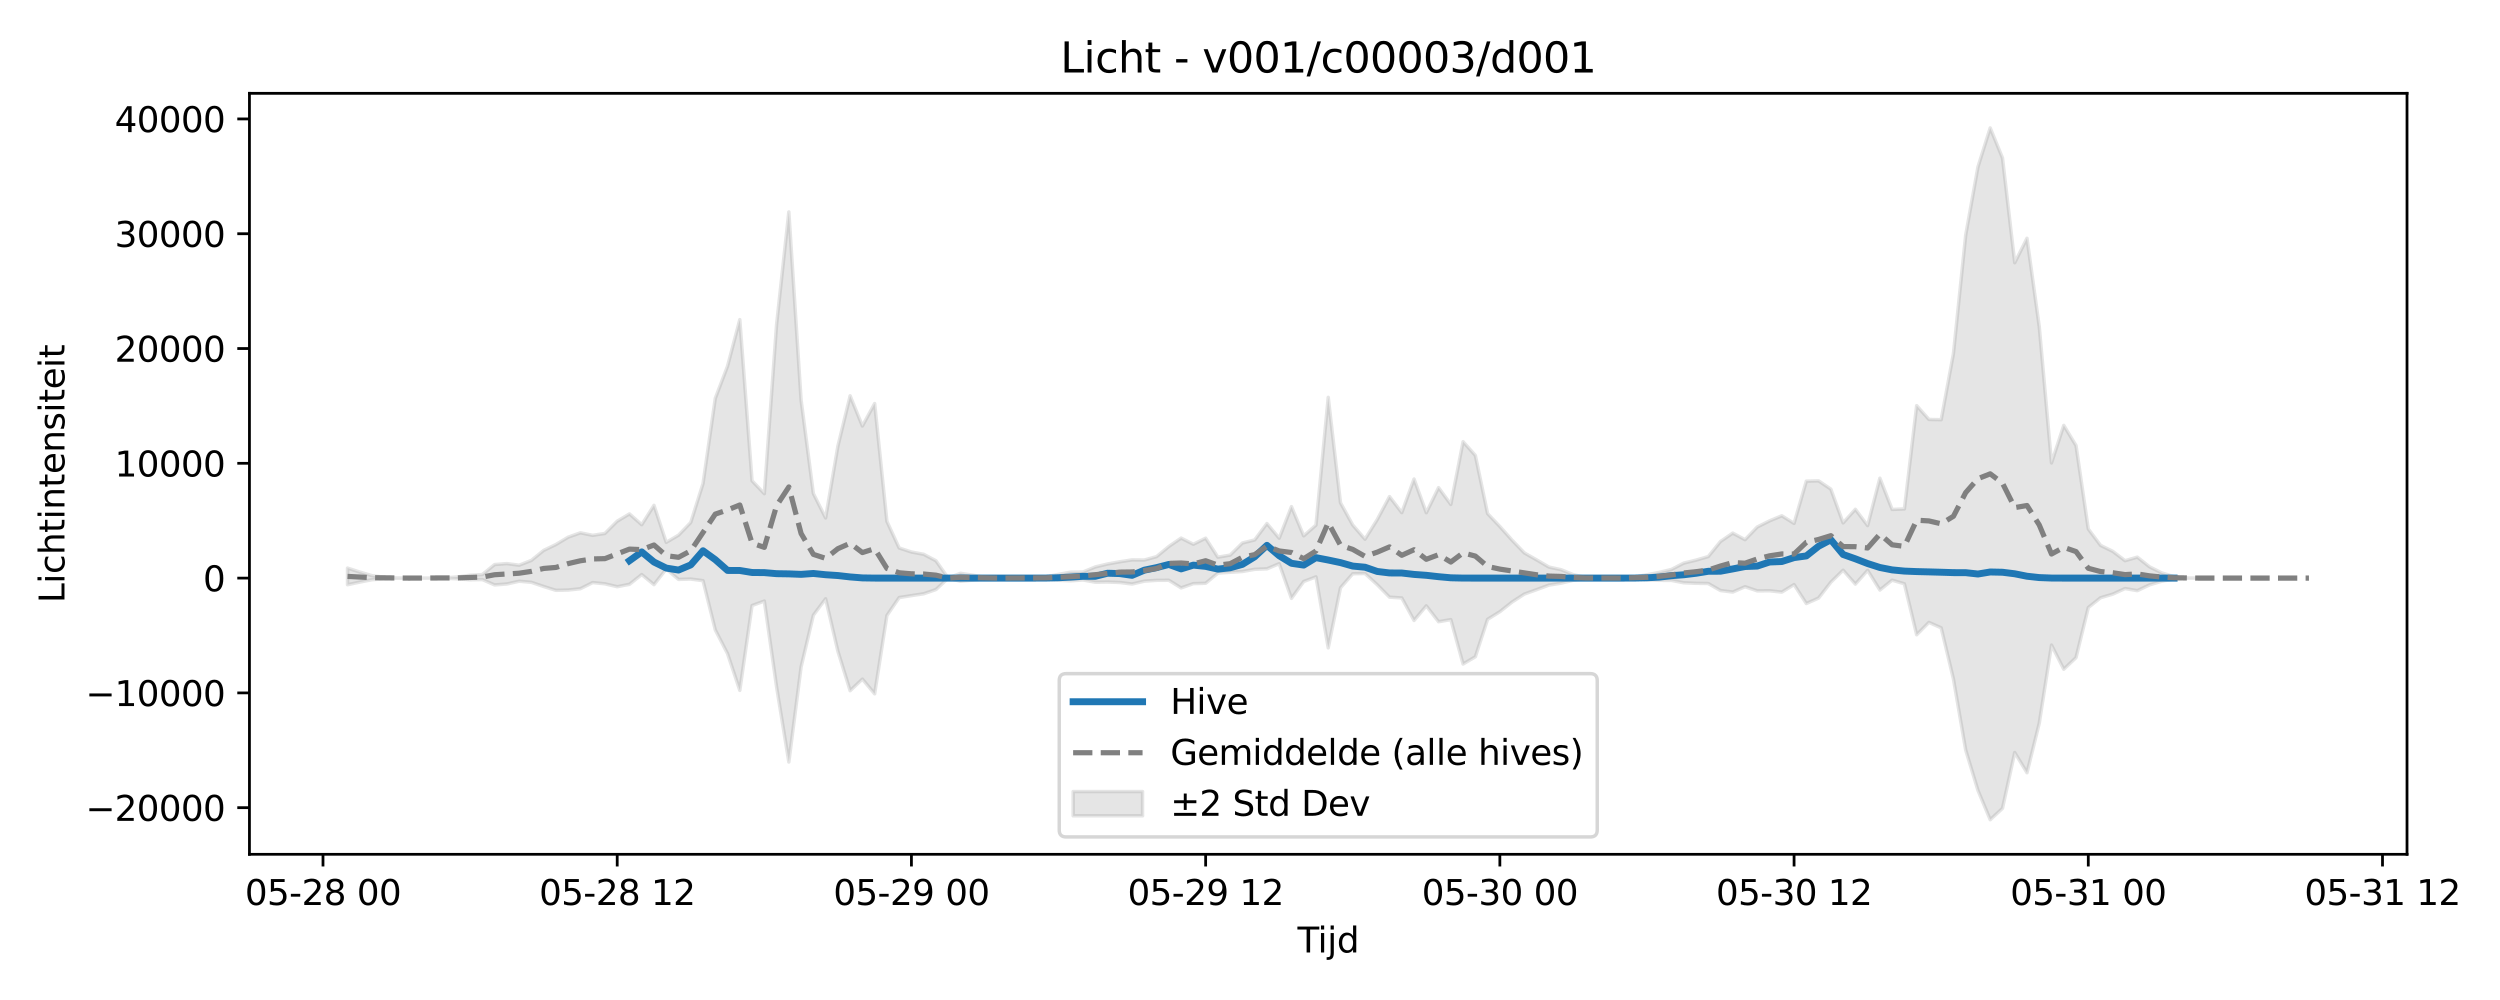<?xml version="1.0" encoding="utf-8" standalone="no"?>
<!DOCTYPE svg PUBLIC "-//W3C//DTD SVG 1.1//EN"
  "http://www.w3.org/Graphics/SVG/1.1/DTD/svg11.dtd">
<svg xmlns:xlink="http://www.w3.org/1999/xlink" width="720pt" height="288pt" viewBox="0 0 720 288" xmlns="http://www.w3.org/2000/svg" version="1.1">
 <defs>
  <style type="text/css">*{stroke-linejoin: round; stroke-linecap: butt}</style>
 </defs>
 <g id="figure_1">
  <g id="patch_1">
   <path d="M 0 288 
L 720 288 
L 720 0 
L 0 0 
z
" style="fill: #ffffff"/>
  </g>
  <g id="axes_1">
   <g id="patch_2">
    <path d="M 71.84 246.04 
L 693.221 246.04 
L 693.221 26.88 
L 71.84 26.88 
z
" style="fill: #ffffff"/>
   </g>
   <g id="FillBetweenPolyCollection_1">
    <defs>
     <path id="m46df54e6b8" d="M 100.085 -124.392 
L 100.085 -119.6 
L 103.615 -120.355 
L 107.146 -121.044 
L 110.676 -121.33 
L 114.207 -121.471 
L 117.737 -121.507 
L 121.268 -121.507 
L 124.799 -121.505 
L 128.329 -121.462 
L 131.86 -121.289 
L 135.39 -121.017 
L 138.921 -121.086 
L 142.451 -119.533 
L 145.982 -119.812 
L 149.513 -120.606 
L 153.043 -120.287 
L 156.574 -119.092 
L 160.104 -117.979 
L 163.635 -118.067 
L 167.165 -118.446 
L 170.696 -120.221 
L 174.227 -119.856 
L 177.757 -119.025 
L 181.288 -119.712 
L 184.818 -122.531 
L 188.349 -119.616 
L 191.879 -124.134 
L 195.41 -121.129 
L 198.941 -121.228 
L 202.471 -120.764 
L 206.002 -106.588 
L 209.532 -99.732 
L 213.063 -89.173 
L 216.594 -113.6 
L 220.124 -114.9 
L 223.655 -90.166 
L 227.185 -68.54 
L 230.716 -95.912 
L 234.246 -110.815 
L 237.777 -115.554 
L 241.308 -100.468 
L 244.838 -89.073 
L 248.369 -92.416 
L 251.899 -88.177 
L 255.43 -110.738 
L 258.96 -115.901 
L 262.491 -116.461 
L 266.022 -116.99 
L 269.552 -118.206 
L 273.083 -121.507 
L 276.613 -120.585 
L 280.144 -120.933 
L 283.674 -121.364 
L 287.205 -121.499 
L 290.736 -121.507 
L 294.266 -121.505 
L 297.797 -121.469 
L 301.327 -121.239 
L 304.858 -120.882 
L 308.388 -120.728 
L 311.919 -120.963 
L 315.45 -120.316 
L 318.98 -120.367 
L 322.511 -120.246 
L 326.041 -119.797 
L 329.572 -120.629 
L 333.102 -120.86 
L 336.633 -120.879 
L 340.164 -118.681 
L 343.694 -119.914 
L 347.225 -120.013 
L 350.755 -122.942 
L 354.286 -123.18 
L 357.816 -123.407 
L 361.347 -124.031 
L 364.878 -124.174 
L 368.408 -125.657 
L 371.939 -115.668 
L 375.469 -120.524 
L 379 -121.867 
L 382.53 -101.412 
L 386.061 -118.705 
L 389.592 -122.76 
L 393.122 -122.83 
L 396.653 -119.586 
L 400.183 -116.011 
L 403.714 -115.795 
L 407.244 -109.303 
L 410.775 -113.509 
L 414.306 -108.938 
L 417.836 -109.552 
L 421.367 -96.758 
L 424.897 -98.853 
L 428.428 -109.632 
L 431.958 -111.826 
L 435.489 -114.619 
L 439.02 -116.909 
L 442.55 -118.174 
L 446.081 -119.487 
L 449.611 -120.056 
L 453.142 -120.883 
L 456.672 -121.389 
L 460.203 -121.497 
L 463.734 -121.505 
L 467.264 -121.465 
L 470.795 -121.292 
L 474.325 -121.002 
L 477.856 -120.862 
L 481.387 -120.834 
L 484.917 -120.157 
L 488.448 -120.007 
L 491.978 -119.948 
L 495.509 -117.923 
L 499.039 -117.487 
L 502.57 -119.025 
L 506.101 -117.821 
L 509.631 -117.856 
L 513.162 -117.47 
L 516.692 -119.641 
L 520.223 -114.178 
L 523.753 -115.755 
L 527.284 -120.319 
L 530.815 -123.777 
L 534.345 -119.772 
L 537.876 -123.728 
L 541.406 -118.068 
L 544.937 -120.91 
L 548.467 -119.865 
L 551.998 -105.182 
L 555.529 -108.747 
L 559.059 -107.174 
L 562.59 -92.434 
L 566.12 -71.99 
L 569.651 -60.369 
L 573.181 -51.922 
L 576.712 -55.188 
L 580.243 -71.275 
L 583.773 -65.452 
L 587.304 -79.695 
L 590.834 -102.218 
L 594.365 -95.252 
L 597.895 -98.609 
L 601.426 -113.02 
L 604.957 -115.849 
L 608.487 -116.887 
L 612.018 -118.497 
L 615.548 -117.886 
L 619.079 -119.562 
L 622.609 -120.613 
L 626.14 -121.275 
L 629.671 -121.484 
L 633.201 -121.507 
L 633.201 -121.507 
L 633.201 -121.507 
L 629.671 -121.555 
L 626.14 -121.928 
L 622.609 -122.997 
L 619.079 -124.749 
L 615.548 -127.542 
L 612.018 -126.525 
L 608.487 -129.207 
L 604.957 -130.937 
L 601.426 -135.652 
L 597.895 -159.682 
L 594.365 -165.494 
L 590.834 -154.667 
L 587.304 -193.934 
L 583.773 -219.376 
L 580.243 -212.336 
L 576.712 -242.525 
L 573.181 -251.158 
L 569.651 -239.926 
L 566.12 -220.29 
L 562.59 -186.19 
L 559.059 -167.125 
L 555.529 -167.202 
L 551.998 -171.174 
L 548.467 -141.428 
L 544.937 -141.282 
L 541.406 -150.285 
L 537.876 -136.635 
L 534.345 -141.333 
L 530.815 -137.404 
L 527.284 -147.133 
L 523.753 -149.517 
L 520.223 -149.428 
L 516.692 -137.261 
L 513.162 -139.459 
L 509.631 -137.989 
L 506.101 -136.232 
L 502.57 -132.573 
L 499.039 -134.472 
L 495.509 -132.055 
L 491.978 -127.712 
L 488.448 -126.681 
L 484.917 -125.821 
L 481.387 -124.004 
L 477.856 -123.154 
L 474.325 -122.472 
L 470.795 -121.877 
L 467.264 -121.577 
L 463.734 -121.51 
L 460.203 -121.524 
L 456.672 -121.693 
L 453.142 -122.491 
L 449.611 -123.926 
L 446.081 -124.69 
L 442.55 -126.76 
L 439.02 -128.757 
L 435.489 -132.416 
L 431.958 -136.366 
L 428.428 -140.078 
L 424.897 -156.847 
L 421.367 -160.794 
L 417.836 -142.714 
L 414.306 -147.557 
L 410.775 -140.338 
L 407.244 -150.043 
L 403.714 -140.357 
L 400.183 -144.981 
L 396.653 -138.382 
L 393.122 -132.713 
L 389.592 -136.79 
L 386.061 -143.212 
L 382.53 -173.565 
L 379 -136.774 
L 375.469 -133.671 
L 371.939 -142.093 
L 368.408 -132.997 
L 364.878 -137.229 
L 361.347 -132.501 
L 357.816 -131.622 
L 354.286 -128.129 
L 350.755 -127.534 
L 347.225 -133.006 
L 343.694 -131.257 
L 340.164 -133.034 
L 336.633 -130.622 
L 333.102 -127.702 
L 329.572 -126.718 
L 326.041 -126.757 
L 322.511 -126.212 
L 318.98 -125.57 
L 315.45 -124.722 
L 311.919 -123.27 
L 308.388 -123.22 
L 304.858 -122.584 
L 301.327 -121.916 
L 297.797 -121.565 
L 294.266 -121.51 
L 290.736 -121.507 
L 287.205 -121.52 
L 283.674 -121.718 
L 280.144 -122.348 
L 276.613 -122.902 
L 273.083 -121.507 
L 269.552 -126.502 
L 266.022 -128.367 
L 262.491 -129.025 
L 258.96 -130.182 
L 255.43 -137.848 
L 251.899 -171.78 
L 248.369 -165.309 
L 244.838 -173.999 
L 241.308 -159.489 
L 237.777 -138.837 
L 234.246 -145.874 
L 230.716 -172.782 
L 227.185 -226.972 
L 223.655 -194.546 
L 220.124 -145.82 
L 216.594 -149.533 
L 213.063 -195.955 
L 209.532 -182.544 
L 206.002 -173.283 
L 202.471 -148.749 
L 198.941 -137.531 
L 195.41 -133.869 
L 191.879 -131.8 
L 188.349 -142.463 
L 184.818 -136.885 
L 181.288 -139.996 
L 177.757 -137.901 
L 174.227 -134.372 
L 170.696 -133.827 
L 167.165 -134.553 
L 163.635 -133.295 
L 160.104 -131.179 
L 156.574 -129.483 
L 153.043 -126.61 
L 149.513 -125.222 
L 145.982 -125.687 
L 142.451 -125.416 
L 138.921 -122.529 
L 135.39 -122.33 
L 131.86 -121.862 
L 128.329 -121.575 
L 124.799 -121.51 
L 121.268 -121.507 
L 117.737 -121.507 
L 114.207 -121.565 
L 110.676 -121.774 
L 107.146 -122.208 
L 103.615 -123.25 
L 100.085 -124.392 
z
" style="stroke: #808080; stroke-opacity: 0.2"/>
    </defs>
    <g clip-path="url(#p115d588d9d)">
     <use xlink:href="#m46df54e6b8" x="0" y="288" style="fill: #808080; fill-opacity: 0.2; stroke: #808080; stroke-opacity: 0.2"/>
    </g>
   </g>
   <g id="matplotlib.axis_1">
    <g id="xtick_1">
     <g id="line2d_1">
      <defs>
       <path id="ma56abfc09d" d="M 0 0 
L 0 3.5 
" style="stroke: #000000; stroke-width: 0.8"/>
      </defs>
      <g>
       <use xlink:href="#ma56abfc09d" x="93.023" y="246.04" style="stroke: #000000; stroke-width: 0.8"/>
      </g>
     </g>
     <g id="text_1">
      <!-- 05-28 00 -->
      <g transform="translate(70.543 260.638) scale(0.1 -0.1)">
       <defs>
        <path id="DejaVuSans-30" d="M 2034 4250 
Q 1547 4250 1301 3770 
Q 1056 3291 1056 2328 
Q 1056 1369 1301 889 
Q 1547 409 2034 409 
Q 2525 409 2770 889 
Q 3016 1369 3016 2328 
Q 3016 3291 2770 3770 
Q 2525 4250 2034 4250 
z
M 2034 4750 
Q 2819 4750 3233 4129 
Q 3647 3509 3647 2328 
Q 3647 1150 3233 529 
Q 2819 -91 2034 -91 
Q 1250 -91 836 529 
Q 422 1150 422 2328 
Q 422 3509 836 4129 
Q 1250 4750 2034 4750 
z
" transform="scale(0.016)"/>
        <path id="DejaVuSans-35" d="M 691 4666 
L 3169 4666 
L 3169 4134 
L 1269 4134 
L 1269 2991 
Q 1406 3038 1543 3061 
Q 1681 3084 1819 3084 
Q 2600 3084 3056 2656 
Q 3513 2228 3513 1497 
Q 3513 744 3044 326 
Q 2575 -91 1722 -91 
Q 1428 -91 1123 -41 
Q 819 9 494 109 
L 494 744 
Q 775 591 1075 516 
Q 1375 441 1709 441 
Q 2250 441 2565 725 
Q 2881 1009 2881 1497 
Q 2881 1984 2565 2268 
Q 2250 2553 1709 2553 
Q 1456 2553 1204 2497 
Q 953 2441 691 2322 
L 691 4666 
z
" transform="scale(0.016)"/>
        <path id="DejaVuSans-2d" d="M 313 2009 
L 1997 2009 
L 1997 1497 
L 313 1497 
L 313 2009 
z
" transform="scale(0.016)"/>
        <path id="DejaVuSans-32" d="M 1228 531 
L 3431 531 
L 3431 0 
L 469 0 
L 469 531 
Q 828 903 1448 1529 
Q 2069 2156 2228 2338 
Q 2531 2678 2651 2914 
Q 2772 3150 2772 3378 
Q 2772 3750 2511 3984 
Q 2250 4219 1831 4219 
Q 1534 4219 1204 4116 
Q 875 4013 500 3803 
L 500 4441 
Q 881 4594 1212 4672 
Q 1544 4750 1819 4750 
Q 2544 4750 2975 4387 
Q 3406 4025 3406 3419 
Q 3406 3131 3298 2873 
Q 3191 2616 2906 2266 
Q 2828 2175 2409 1742 
Q 1991 1309 1228 531 
z
" transform="scale(0.016)"/>
        <path id="DejaVuSans-38" d="M 2034 2216 
Q 1584 2216 1326 1975 
Q 1069 1734 1069 1313 
Q 1069 891 1326 650 
Q 1584 409 2034 409 
Q 2484 409 2743 651 
Q 3003 894 3003 1313 
Q 3003 1734 2745 1975 
Q 2488 2216 2034 2216 
z
M 1403 2484 
Q 997 2584 770 2862 
Q 544 3141 544 3541 
Q 544 4100 942 4425 
Q 1341 4750 2034 4750 
Q 2731 4750 3128 4425 
Q 3525 4100 3525 3541 
Q 3525 3141 3298 2862 
Q 3072 2584 2669 2484 
Q 3125 2378 3379 2068 
Q 3634 1759 3634 1313 
Q 3634 634 3220 271 
Q 2806 -91 2034 -91 
Q 1263 -91 848 271 
Q 434 634 434 1313 
Q 434 1759 690 2068 
Q 947 2378 1403 2484 
z
M 1172 3481 
Q 1172 3119 1398 2916 
Q 1625 2713 2034 2713 
Q 2441 2713 2670 2916 
Q 2900 3119 2900 3481 
Q 2900 3844 2670 4047 
Q 2441 4250 2034 4250 
Q 1625 4250 1398 4047 
Q 1172 3844 1172 3481 
z
" transform="scale(0.016)"/>
        <path id="DejaVuSans-20" transform="scale(0.016)"/>
       </defs>
       <use xlink:href="#DejaVuSans-30"/>
       <use xlink:href="#DejaVuSans-35" transform="translate(63.623 0)"/>
       <use xlink:href="#DejaVuSans-2d" transform="translate(127.246 0)"/>
       <use xlink:href="#DejaVuSans-32" transform="translate(163.33 0)"/>
       <use xlink:href="#DejaVuSans-38" transform="translate(226.953 0)"/>
       <use xlink:href="#DejaVuSans-20" transform="translate(290.576 0)"/>
       <use xlink:href="#DejaVuSans-30" transform="translate(322.363 0)"/>
       <use xlink:href="#DejaVuSans-30" transform="translate(385.986 0)"/>
      </g>
     </g>
    </g>
    <g id="xtick_2">
     <g id="line2d_2">
      <g>
       <use xlink:href="#ma56abfc09d" x="177.757" y="246.04" style="stroke: #000000; stroke-width: 0.8"/>
      </g>
     </g>
     <g id="text_2">
      <!-- 05-28 12 -->
      <g transform="translate(155.277 260.638) scale(0.1 -0.1)">
       <defs>
        <path id="DejaVuSans-31" d="M 794 531 
L 1825 531 
L 1825 4091 
L 703 3866 
L 703 4441 
L 1819 4666 
L 2450 4666 
L 2450 531 
L 3481 531 
L 3481 0 
L 794 0 
L 794 531 
z
" transform="scale(0.016)"/>
       </defs>
       <use xlink:href="#DejaVuSans-30"/>
       <use xlink:href="#DejaVuSans-35" transform="translate(63.623 0)"/>
       <use xlink:href="#DejaVuSans-2d" transform="translate(127.246 0)"/>
       <use xlink:href="#DejaVuSans-32" transform="translate(163.33 0)"/>
       <use xlink:href="#DejaVuSans-38" transform="translate(226.953 0)"/>
       <use xlink:href="#DejaVuSans-20" transform="translate(290.576 0)"/>
       <use xlink:href="#DejaVuSans-31" transform="translate(322.363 0)"/>
       <use xlink:href="#DejaVuSans-32" transform="translate(385.986 0)"/>
      </g>
     </g>
    </g>
    <g id="xtick_3">
     <g id="line2d_3">
      <g>
       <use xlink:href="#ma56abfc09d" x="262.491" y="246.04" style="stroke: #000000; stroke-width: 0.8"/>
      </g>
     </g>
     <g id="text_3">
      <!-- 05-29 00 -->
      <g transform="translate(240.01 260.638) scale(0.1 -0.1)">
       <defs>
        <path id="DejaVuSans-39" d="M 703 97 
L 703 672 
Q 941 559 1184 500 
Q 1428 441 1663 441 
Q 2288 441 2617 861 
Q 2947 1281 2994 2138 
Q 2813 1869 2534 1725 
Q 2256 1581 1919 1581 
Q 1219 1581 811 2004 
Q 403 2428 403 3163 
Q 403 3881 828 4315 
Q 1253 4750 1959 4750 
Q 2769 4750 3195 4129 
Q 3622 3509 3622 2328 
Q 3622 1225 3098 567 
Q 2575 -91 1691 -91 
Q 1453 -91 1209 -44 
Q 966 3 703 97 
z
M 1959 2075 
Q 2384 2075 2632 2365 
Q 2881 2656 2881 3163 
Q 2881 3666 2632 3958 
Q 2384 4250 1959 4250 
Q 1534 4250 1286 3958 
Q 1038 3666 1038 3163 
Q 1038 2656 1286 2365 
Q 1534 2075 1959 2075 
z
" transform="scale(0.016)"/>
       </defs>
       <use xlink:href="#DejaVuSans-30"/>
       <use xlink:href="#DejaVuSans-35" transform="translate(63.623 0)"/>
       <use xlink:href="#DejaVuSans-2d" transform="translate(127.246 0)"/>
       <use xlink:href="#DejaVuSans-32" transform="translate(163.33 0)"/>
       <use xlink:href="#DejaVuSans-39" transform="translate(226.953 0)"/>
       <use xlink:href="#DejaVuSans-20" transform="translate(290.576 0)"/>
       <use xlink:href="#DejaVuSans-30" transform="translate(322.363 0)"/>
       <use xlink:href="#DejaVuSans-30" transform="translate(385.986 0)"/>
      </g>
     </g>
    </g>
    <g id="xtick_4">
     <g id="line2d_4">
      <g>
       <use xlink:href="#ma56abfc09d" x="347.225" y="246.04" style="stroke: #000000; stroke-width: 0.8"/>
      </g>
     </g>
     <g id="text_4">
      <!-- 05-29 12 -->
      <g transform="translate(324.744 260.638) scale(0.1 -0.1)">
       <use xlink:href="#DejaVuSans-30"/>
       <use xlink:href="#DejaVuSans-35" transform="translate(63.623 0)"/>
       <use xlink:href="#DejaVuSans-2d" transform="translate(127.246 0)"/>
       <use xlink:href="#DejaVuSans-32" transform="translate(163.33 0)"/>
       <use xlink:href="#DejaVuSans-39" transform="translate(226.953 0)"/>
       <use xlink:href="#DejaVuSans-20" transform="translate(290.576 0)"/>
       <use xlink:href="#DejaVuSans-31" transform="translate(322.363 0)"/>
       <use xlink:href="#DejaVuSans-32" transform="translate(385.986 0)"/>
      </g>
     </g>
    </g>
    <g id="xtick_5">
     <g id="line2d_5">
      <g>
       <use xlink:href="#ma56abfc09d" x="431.958" y="246.04" style="stroke: #000000; stroke-width: 0.8"/>
      </g>
     </g>
     <g id="text_5">
      <!-- 05-30 00 -->
      <g transform="translate(409.478 260.638) scale(0.1 -0.1)">
       <defs>
        <path id="DejaVuSans-33" d="M 2597 2516 
Q 3050 2419 3304 2112 
Q 3559 1806 3559 1356 
Q 3559 666 3084 287 
Q 2609 -91 1734 -91 
Q 1441 -91 1130 -33 
Q 819 25 488 141 
L 488 750 
Q 750 597 1062 519 
Q 1375 441 1716 441 
Q 2309 441 2620 675 
Q 2931 909 2931 1356 
Q 2931 1769 2642 2001 
Q 2353 2234 1838 2234 
L 1294 2234 
L 1294 2753 
L 1863 2753 
Q 2328 2753 2575 2939 
Q 2822 3125 2822 3475 
Q 2822 3834 2567 4026 
Q 2313 4219 1838 4219 
Q 1578 4219 1281 4162 
Q 984 4106 628 3988 
L 628 4550 
Q 988 4650 1302 4700 
Q 1616 4750 1894 4750 
Q 2613 4750 3031 4423 
Q 3450 4097 3450 3541 
Q 3450 3153 3228 2886 
Q 3006 2619 2597 2516 
z
" transform="scale(0.016)"/>
       </defs>
       <use xlink:href="#DejaVuSans-30"/>
       <use xlink:href="#DejaVuSans-35" transform="translate(63.623 0)"/>
       <use xlink:href="#DejaVuSans-2d" transform="translate(127.246 0)"/>
       <use xlink:href="#DejaVuSans-33" transform="translate(163.33 0)"/>
       <use xlink:href="#DejaVuSans-30" transform="translate(226.953 0)"/>
       <use xlink:href="#DejaVuSans-20" transform="translate(290.576 0)"/>
       <use xlink:href="#DejaVuSans-30" transform="translate(322.363 0)"/>
       <use xlink:href="#DejaVuSans-30" transform="translate(385.986 0)"/>
      </g>
     </g>
    </g>
    <g id="xtick_6">
     <g id="line2d_6">
      <g>
       <use xlink:href="#ma56abfc09d" x="516.692" y="246.04" style="stroke: #000000; stroke-width: 0.8"/>
      </g>
     </g>
     <g id="text_6">
      <!-- 05-30 12 -->
      <g transform="translate(494.212 260.638) scale(0.1 -0.1)">
       <use xlink:href="#DejaVuSans-30"/>
       <use xlink:href="#DejaVuSans-35" transform="translate(63.623 0)"/>
       <use xlink:href="#DejaVuSans-2d" transform="translate(127.246 0)"/>
       <use xlink:href="#DejaVuSans-33" transform="translate(163.33 0)"/>
       <use xlink:href="#DejaVuSans-30" transform="translate(226.953 0)"/>
       <use xlink:href="#DejaVuSans-20" transform="translate(290.576 0)"/>
       <use xlink:href="#DejaVuSans-31" transform="translate(322.363 0)"/>
       <use xlink:href="#DejaVuSans-32" transform="translate(385.986 0)"/>
      </g>
     </g>
    </g>
    <g id="xtick_7">
     <g id="line2d_7">
      <g>
       <use xlink:href="#ma56abfc09d" x="601.426" y="246.04" style="stroke: #000000; stroke-width: 0.8"/>
      </g>
     </g>
     <g id="text_7">
      <!-- 05-31 00 -->
      <g transform="translate(578.946 260.638) scale(0.1 -0.1)">
       <use xlink:href="#DejaVuSans-30"/>
       <use xlink:href="#DejaVuSans-35" transform="translate(63.623 0)"/>
       <use xlink:href="#DejaVuSans-2d" transform="translate(127.246 0)"/>
       <use xlink:href="#DejaVuSans-33" transform="translate(163.33 0)"/>
       <use xlink:href="#DejaVuSans-31" transform="translate(226.953 0)"/>
       <use xlink:href="#DejaVuSans-20" transform="translate(290.576 0)"/>
       <use xlink:href="#DejaVuSans-30" transform="translate(322.363 0)"/>
       <use xlink:href="#DejaVuSans-30" transform="translate(385.986 0)"/>
      </g>
     </g>
    </g>
    <g id="xtick_8">
     <g id="line2d_8">
      <g>
       <use xlink:href="#ma56abfc09d" x="686.16" y="246.04" style="stroke: #000000; stroke-width: 0.8"/>
      </g>
     </g>
     <g id="text_8">
      <!-- 05-31 12 -->
      <g transform="translate(663.679 260.638) scale(0.1 -0.1)">
       <use xlink:href="#DejaVuSans-30"/>
       <use xlink:href="#DejaVuSans-35" transform="translate(63.623 0)"/>
       <use xlink:href="#DejaVuSans-2d" transform="translate(127.246 0)"/>
       <use xlink:href="#DejaVuSans-33" transform="translate(163.33 0)"/>
       <use xlink:href="#DejaVuSans-31" transform="translate(226.953 0)"/>
       <use xlink:href="#DejaVuSans-20" transform="translate(290.576 0)"/>
       <use xlink:href="#DejaVuSans-31" transform="translate(322.363 0)"/>
       <use xlink:href="#DejaVuSans-32" transform="translate(385.986 0)"/>
      </g>
     </g>
    </g>
    <g id="text_9">
     <!-- Tijd -->
     <g transform="translate(373.68 274.317) scale(0.1 -0.1)">
      <defs>
       <path id="DejaVuSans-54" d="M -19 4666 
L 3928 4666 
L 3928 4134 
L 2272 4134 
L 2272 0 
L 1638 0 
L 1638 4134 
L -19 4134 
L -19 4666 
z
" transform="scale(0.016)"/>
       <path id="DejaVuSans-69" d="M 603 3500 
L 1178 3500 
L 1178 0 
L 603 0 
L 603 3500 
z
M 603 4863 
L 1178 4863 
L 1178 4134 
L 603 4134 
L 603 4863 
z
" transform="scale(0.016)"/>
       <path id="DejaVuSans-6a" d="M 603 3500 
L 1178 3500 
L 1178 -63 
Q 1178 -731 923 -1031 
Q 669 -1331 103 -1331 
L -116 -1331 
L -116 -844 
L 38 -844 
Q 366 -844 484 -692 
Q 603 -541 603 -63 
L 603 3500 
z
M 603 4863 
L 1178 4863 
L 1178 4134 
L 603 4134 
L 603 4863 
z
" transform="scale(0.016)"/>
       <path id="DejaVuSans-64" d="M 2906 2969 
L 2906 4863 
L 3481 4863 
L 3481 0 
L 2906 0 
L 2906 525 
Q 2725 213 2448 61 
Q 2172 -91 1784 -91 
Q 1150 -91 751 415 
Q 353 922 353 1747 
Q 353 2572 751 3078 
Q 1150 3584 1784 3584 
Q 2172 3584 2448 3432 
Q 2725 3281 2906 2969 
z
M 947 1747 
Q 947 1113 1208 752 
Q 1469 391 1925 391 
Q 2381 391 2643 752 
Q 2906 1113 2906 1747 
Q 2906 2381 2643 2742 
Q 2381 3103 1925 3103 
Q 1469 3103 1208 2742 
Q 947 2381 947 1747 
z
" transform="scale(0.016)"/>
      </defs>
      <use xlink:href="#DejaVuSans-54"/>
      <use xlink:href="#DejaVuSans-69" transform="translate(57.959 0)"/>
      <use xlink:href="#DejaVuSans-6a" transform="translate(85.742 0)"/>
      <use xlink:href="#DejaVuSans-64" transform="translate(113.525 0)"/>
     </g>
    </g>
   </g>
   <g id="matplotlib.axis_2">
    <g id="ytick_1">
     <g id="line2d_9">
      <defs>
       <path id="mfff4ae488a" d="M 0 0 
L -3.5 0 
" style="stroke: #000000; stroke-width: 0.8"/>
      </defs>
      <g>
       <use xlink:href="#mfff4ae488a" x="71.84" y="232.613" style="stroke: #000000; stroke-width: 0.8"/>
      </g>
     </g>
     <g id="text_10">
      <!-- −20000 -->
      <g transform="translate(24.648 236.412) scale(0.1 -0.1)">
       <defs>
        <path id="DejaVuSans-2212" d="M 678 2272 
L 4684 2272 
L 4684 1741 
L 678 1741 
L 678 2272 
z
" transform="scale(0.016)"/>
       </defs>
       <use xlink:href="#DejaVuSans-2212"/>
       <use xlink:href="#DejaVuSans-32" transform="translate(83.789 0)"/>
       <use xlink:href="#DejaVuSans-30" transform="translate(147.412 0)"/>
       <use xlink:href="#DejaVuSans-30" transform="translate(211.035 0)"/>
       <use xlink:href="#DejaVuSans-30" transform="translate(274.658 0)"/>
       <use xlink:href="#DejaVuSans-30" transform="translate(338.281 0)"/>
      </g>
     </g>
    </g>
    <g id="ytick_2">
     <g id="line2d_10">
      <g>
       <use xlink:href="#mfff4ae488a" x="71.84" y="199.553" style="stroke: #000000; stroke-width: 0.8"/>
      </g>
     </g>
     <g id="text_11">
      <!-- −10000 -->
      <g transform="translate(24.648 203.352) scale(0.1 -0.1)">
       <use xlink:href="#DejaVuSans-2212"/>
       <use xlink:href="#DejaVuSans-31" transform="translate(83.789 0)"/>
       <use xlink:href="#DejaVuSans-30" transform="translate(147.412 0)"/>
       <use xlink:href="#DejaVuSans-30" transform="translate(211.035 0)"/>
       <use xlink:href="#DejaVuSans-30" transform="translate(274.658 0)"/>
       <use xlink:href="#DejaVuSans-30" transform="translate(338.281 0)"/>
      </g>
     </g>
    </g>
    <g id="ytick_3">
     <g id="line2d_11">
      <g>
       <use xlink:href="#mfff4ae488a" x="71.84" y="166.493" style="stroke: #000000; stroke-width: 0.8"/>
      </g>
     </g>
     <g id="text_12">
      <!-- 0 -->
      <g transform="translate(58.477 170.292) scale(0.1 -0.1)">
       <use xlink:href="#DejaVuSans-30"/>
      </g>
     </g>
    </g>
    <g id="ytick_4">
     <g id="line2d_12">
      <g>
       <use xlink:href="#mfff4ae488a" x="71.84" y="133.433" style="stroke: #000000; stroke-width: 0.8"/>
      </g>
     </g>
     <g id="text_13">
      <!-- 10000 -->
      <g transform="translate(33.028 137.232) scale(0.1 -0.1)">
       <use xlink:href="#DejaVuSans-31"/>
       <use xlink:href="#DejaVuSans-30" transform="translate(63.623 0)"/>
       <use xlink:href="#DejaVuSans-30" transform="translate(127.246 0)"/>
       <use xlink:href="#DejaVuSans-30" transform="translate(190.869 0)"/>
       <use xlink:href="#DejaVuSans-30" transform="translate(254.492 0)"/>
      </g>
     </g>
    </g>
    <g id="ytick_5">
     <g id="line2d_13">
      <g>
       <use xlink:href="#mfff4ae488a" x="71.84" y="100.373" style="stroke: #000000; stroke-width: 0.8"/>
      </g>
     </g>
     <g id="text_14">
      <!-- 20000 -->
      <g transform="translate(33.028 104.172) scale(0.1 -0.1)">
       <use xlink:href="#DejaVuSans-32"/>
       <use xlink:href="#DejaVuSans-30" transform="translate(63.623 0)"/>
       <use xlink:href="#DejaVuSans-30" transform="translate(127.246 0)"/>
       <use xlink:href="#DejaVuSans-30" transform="translate(190.869 0)"/>
       <use xlink:href="#DejaVuSans-30" transform="translate(254.492 0)"/>
      </g>
     </g>
    </g>
    <g id="ytick_6">
     <g id="line2d_14">
      <g>
       <use xlink:href="#mfff4ae488a" x="71.84" y="67.312" style="stroke: #000000; stroke-width: 0.8"/>
      </g>
     </g>
     <g id="text_15">
      <!-- 30000 -->
      <g transform="translate(33.028 71.112) scale(0.1 -0.1)">
       <use xlink:href="#DejaVuSans-33"/>
       <use xlink:href="#DejaVuSans-30" transform="translate(63.623 0)"/>
       <use xlink:href="#DejaVuSans-30" transform="translate(127.246 0)"/>
       <use xlink:href="#DejaVuSans-30" transform="translate(190.869 0)"/>
       <use xlink:href="#DejaVuSans-30" transform="translate(254.492 0)"/>
      </g>
     </g>
    </g>
    <g id="ytick_7">
     <g id="line2d_15">
      <g>
       <use xlink:href="#mfff4ae488a" x="71.84" y="34.252" style="stroke: #000000; stroke-width: 0.8"/>
      </g>
     </g>
     <g id="text_16">
      <!-- 40000 -->
      <g transform="translate(33.028 38.052) scale(0.1 -0.1)">
       <defs>
        <path id="DejaVuSans-34" d="M 2419 4116 
L 825 1625 
L 2419 1625 
L 2419 4116 
z
M 2253 4666 
L 3047 4666 
L 3047 1625 
L 3713 1625 
L 3713 1100 
L 3047 1100 
L 3047 0 
L 2419 0 
L 2419 1100 
L 313 1100 
L 313 1709 
L 2253 4666 
z
" transform="scale(0.016)"/>
       </defs>
       <use xlink:href="#DejaVuSans-34"/>
       <use xlink:href="#DejaVuSans-30" transform="translate(63.623 0)"/>
       <use xlink:href="#DejaVuSans-30" transform="translate(127.246 0)"/>
       <use xlink:href="#DejaVuSans-30" transform="translate(190.869 0)"/>
       <use xlink:href="#DejaVuSans-30" transform="translate(254.492 0)"/>
      </g>
     </g>
    </g>
    <g id="text_17">
     <!-- Lichtintensiteit -->
     <g transform="translate(18.568 173.656) rotate(-90) scale(0.1 -0.1)">
      <defs>
       <path id="DejaVuSans-4c" d="M 628 4666 
L 1259 4666 
L 1259 531 
L 3531 531 
L 3531 0 
L 628 0 
L 628 4666 
z
" transform="scale(0.016)"/>
       <path id="DejaVuSans-63" d="M 3122 3366 
L 3122 2828 
Q 2878 2963 2633 3030 
Q 2388 3097 2138 3097 
Q 1578 3097 1268 2742 
Q 959 2388 959 1747 
Q 959 1106 1268 751 
Q 1578 397 2138 397 
Q 2388 397 2633 464 
Q 2878 531 3122 666 
L 3122 134 
Q 2881 22 2623 -34 
Q 2366 -91 2075 -91 
Q 1284 -91 818 406 
Q 353 903 353 1747 
Q 353 2603 823 3093 
Q 1294 3584 2113 3584 
Q 2378 3584 2631 3529 
Q 2884 3475 3122 3366 
z
" transform="scale(0.016)"/>
       <path id="DejaVuSans-68" d="M 3513 2113 
L 3513 0 
L 2938 0 
L 2938 2094 
Q 2938 2591 2744 2837 
Q 2550 3084 2163 3084 
Q 1697 3084 1428 2787 
Q 1159 2491 1159 1978 
L 1159 0 
L 581 0 
L 581 4863 
L 1159 4863 
L 1159 2956 
Q 1366 3272 1645 3428 
Q 1925 3584 2291 3584 
Q 2894 3584 3203 3211 
Q 3513 2838 3513 2113 
z
" transform="scale(0.016)"/>
       <path id="DejaVuSans-74" d="M 1172 4494 
L 1172 3500 
L 2356 3500 
L 2356 3053 
L 1172 3053 
L 1172 1153 
Q 1172 725 1289 603 
Q 1406 481 1766 481 
L 2356 481 
L 2356 0 
L 1766 0 
Q 1100 0 847 248 
Q 594 497 594 1153 
L 594 3053 
L 172 3053 
L 172 3500 
L 594 3500 
L 594 4494 
L 1172 4494 
z
" transform="scale(0.016)"/>
       <path id="DejaVuSans-6e" d="M 3513 2113 
L 3513 0 
L 2938 0 
L 2938 2094 
Q 2938 2591 2744 2837 
Q 2550 3084 2163 3084 
Q 1697 3084 1428 2787 
Q 1159 2491 1159 1978 
L 1159 0 
L 581 0 
L 581 3500 
L 1159 3500 
L 1159 2956 
Q 1366 3272 1645 3428 
Q 1925 3584 2291 3584 
Q 2894 3584 3203 3211 
Q 3513 2838 3513 2113 
z
" transform="scale(0.016)"/>
       <path id="DejaVuSans-65" d="M 3597 1894 
L 3597 1613 
L 953 1613 
Q 991 1019 1311 708 
Q 1631 397 2203 397 
Q 2534 397 2845 478 
Q 3156 559 3463 722 
L 3463 178 
Q 3153 47 2828 -22 
Q 2503 -91 2169 -91 
Q 1331 -91 842 396 
Q 353 884 353 1716 
Q 353 2575 817 3079 
Q 1281 3584 2069 3584 
Q 2775 3584 3186 3129 
Q 3597 2675 3597 1894 
z
M 3022 2063 
Q 3016 2534 2758 2815 
Q 2500 3097 2075 3097 
Q 1594 3097 1305 2825 
Q 1016 2553 972 2059 
L 3022 2063 
z
" transform="scale(0.016)"/>
       <path id="DejaVuSans-73" d="M 2834 3397 
L 2834 2853 
Q 2591 2978 2328 3040 
Q 2066 3103 1784 3103 
Q 1356 3103 1142 2972 
Q 928 2841 928 2578 
Q 928 2378 1081 2264 
Q 1234 2150 1697 2047 
L 1894 2003 
Q 2506 1872 2764 1633 
Q 3022 1394 3022 966 
Q 3022 478 2636 193 
Q 2250 -91 1575 -91 
Q 1294 -91 989 -36 
Q 684 19 347 128 
L 347 722 
Q 666 556 975 473 
Q 1284 391 1588 391 
Q 1994 391 2212 530 
Q 2431 669 2431 922 
Q 2431 1156 2273 1281 
Q 2116 1406 1581 1522 
L 1381 1569 
Q 847 1681 609 1914 
Q 372 2147 372 2553 
Q 372 3047 722 3315 
Q 1072 3584 1716 3584 
Q 2034 3584 2315 3537 
Q 2597 3491 2834 3397 
z
" transform="scale(0.016)"/>
      </defs>
      <use xlink:href="#DejaVuSans-4c"/>
      <use xlink:href="#DejaVuSans-69" transform="translate(55.713 0)"/>
      <use xlink:href="#DejaVuSans-63" transform="translate(83.496 0)"/>
      <use xlink:href="#DejaVuSans-68" transform="translate(138.477 0)"/>
      <use xlink:href="#DejaVuSans-74" transform="translate(201.855 0)"/>
      <use xlink:href="#DejaVuSans-69" transform="translate(241.064 0)"/>
      <use xlink:href="#DejaVuSans-6e" transform="translate(268.848 0)"/>
      <use xlink:href="#DejaVuSans-74" transform="translate(332.227 0)"/>
      <use xlink:href="#DejaVuSans-65" transform="translate(371.436 0)"/>
      <use xlink:href="#DejaVuSans-6e" transform="translate(432.959 0)"/>
      <use xlink:href="#DejaVuSans-73" transform="translate(496.338 0)"/>
      <use xlink:href="#DejaVuSans-69" transform="translate(548.438 0)"/>
      <use xlink:href="#DejaVuSans-74" transform="translate(576.221 0)"/>
      <use xlink:href="#DejaVuSans-65" transform="translate(615.43 0)"/>
      <use xlink:href="#DejaVuSans-69" transform="translate(676.953 0)"/>
      <use xlink:href="#DejaVuSans-74" transform="translate(704.736 0)"/>
     </g>
    </g>
   </g>
   <g id="line2d_16">
    <path d="M 181.288 161.481 
L 184.818 158.951 
L 188.349 161.865 
L 191.879 163.608 
L 195.41 164.176 
L 198.941 162.689 
L 202.471 158.622 
L 206.002 161.178 
L 209.532 164.283 
L 213.063 164.301 
L 216.594 164.879 
L 220.124 164.914 
L 223.655 165.219 
L 227.185 165.275 
L 230.716 165.416 
L 234.246 165.159 
L 237.777 165.522 
L 241.308 165.756 
L 244.838 166.156 
L 248.369 166.436 
L 251.899 166.491 
L 255.43 166.493 
L 258.96 166.493 
L 262.491 166.493 
L 266.022 166.493 
L 269.552 166.493 
L 273.083 166.493 
L 276.613 166.493 
L 280.144 166.493 
L 283.674 166.493 
L 287.205 166.493 
L 290.736 166.493 
L 294.266 166.493 
L 297.797 166.493 
L 301.327 166.479 
L 304.858 166.39 
L 308.388 166.199 
L 311.919 165.98 
L 315.45 165.974 
L 318.98 165.09 
L 322.511 165.194 
L 326.041 165.698 
L 329.572 164.207 
L 333.102 163.474 
L 336.633 162.558 
L 340.164 163.841 
L 343.694 162.754 
L 347.225 163.116 
L 350.755 163.906 
L 354.286 163.519 
L 357.816 162.535 
L 361.347 160.357 
L 364.878 157.062 
L 368.408 160.054 
L 371.939 162.23 
L 375.469 162.745 
L 379 160.606 
L 382.53 161.288 
L 386.061 162.033 
L 389.592 163.03 
L 393.122 163.359 
L 396.653 164.58 
L 400.183 165.011 
L 403.714 165.029 
L 407.244 165.433 
L 410.775 165.69 
L 414.306 166.087 
L 417.836 166.405 
L 421.367 166.488 
L 424.897 166.493 
L 428.428 166.493 
L 431.958 166.493 
L 435.489 166.493 
L 439.02 166.493 
L 442.55 166.493 
L 446.081 166.493 
L 449.611 166.493 
L 453.142 166.493 
L 456.672 166.493 
L 460.203 166.493 
L 463.734 166.493 
L 467.264 166.493 
L 470.795 166.481 
L 474.325 166.402 
L 477.856 166.213 
L 481.387 165.794 
L 484.917 165.532 
L 488.448 165.103 
L 491.978 164.532 
L 495.509 164.508 
L 499.039 163.849 
L 502.57 163.162 
L 506.101 163.026 
L 509.631 161.858 
L 513.162 161.721 
L 516.692 160.592 
L 520.223 160.108 
L 523.753 157.318 
L 527.284 155.452 
L 530.815 159.694 
L 534.345 160.94 
L 537.876 162.303 
L 541.406 163.436 
L 544.937 164.13 
L 548.467 164.473 
L 551.998 164.616 
L 555.529 164.704 
L 559.059 164.805 
L 562.59 164.918 
L 566.12 164.929 
L 569.651 165.318 
L 573.181 164.732 
L 576.712 164.808 
L 580.243 165.249 
L 583.773 165.955 
L 587.304 166.343 
L 590.834 166.477 
L 594.365 166.493 
L 597.895 166.493 
L 601.426 166.493 
L 604.957 166.493 
L 608.487 166.493 
L 612.018 166.493 
L 615.548 166.493 
L 619.079 166.493 
L 622.609 166.493 
L 626.14 166.493 
" clip-path="url(#p115d588d9d)" style="fill: none; stroke: #1f77b4; stroke-width: 2; stroke-linecap: square"/>
   </g>
   <g id="line2d_17">
    <path d="M 100.085 166.004 
L 107.146 166.374 
L 117.737 166.493 
L 131.86 166.425 
L 138.921 166.192 
L 142.451 165.525 
L 149.513 165.086 
L 153.043 164.551 
L 156.574 163.713 
L 160.104 163.421 
L 163.635 162.319 
L 167.165 161.5 
L 170.696 160.976 
L 174.227 160.886 
L 181.288 158.146 
L 184.818 158.292 
L 188.349 156.961 
L 191.879 160.033 
L 195.41 160.501 
L 198.941 158.621 
L 206.002 148.064 
L 209.532 146.862 
L 213.063 145.436 
L 216.594 156.433 
L 220.124 157.64 
L 223.655 145.644 
L 227.185 140.244 
L 230.716 153.653 
L 234.246 159.655 
L 237.777 160.804 
L 241.308 158.022 
L 244.838 156.464 
L 248.369 159.138 
L 251.899 158.021 
L 255.43 163.707 
L 258.96 164.959 
L 262.491 165.257 
L 266.022 165.322 
L 269.552 165.646 
L 273.083 166.493 
L 276.613 166.256 
L 287.205 166.491 
L 301.327 166.422 
L 311.919 165.884 
L 322.511 164.771 
L 326.041 164.723 
L 329.572 164.326 
L 333.102 163.719 
L 336.633 162.249 
L 340.164 162.142 
L 343.694 162.414 
L 347.225 161.491 
L 350.755 162.762 
L 354.286 162.346 
L 357.816 160.486 
L 361.347 159.734 
L 364.878 157.298 
L 368.408 158.673 
L 371.939 159.119 
L 375.469 160.903 
L 379 158.68 
L 382.53 150.512 
L 386.061 157.042 
L 389.592 158.225 
L 393.122 160.229 
L 396.653 159.016 
L 400.183 157.504 
L 403.714 159.924 
L 407.244 158.327 
L 410.775 161.076 
L 414.306 159.752 
L 417.836 161.867 
L 421.367 159.224 
L 424.897 160.15 
L 428.428 163.145 
L 431.958 163.904 
L 442.55 165.533 
L 446.081 165.911 
L 449.611 166.009 
L 453.142 166.313 
L 456.672 166.459 
L 467.264 166.479 
L 474.325 166.263 
L 477.856 165.992 
L 481.387 165.581 
L 484.917 165.011 
L 488.448 164.656 
L 491.978 164.17 
L 495.509 163.011 
L 499.039 162.02 
L 502.57 162.201 
L 506.101 160.974 
L 509.631 160.077 
L 513.162 159.536 
L 516.692 159.549 
L 520.223 156.197 
L 523.753 155.364 
L 527.284 154.274 
L 530.815 157.409 
L 534.345 157.447 
L 537.876 157.818 
L 541.406 153.823 
L 544.937 156.904 
L 548.467 157.354 
L 551.998 149.822 
L 555.529 150.026 
L 559.059 150.851 
L 562.59 148.688 
L 566.12 141.86 
L 569.651 137.853 
L 573.181 136.46 
L 576.712 139.144 
L 580.243 146.194 
L 583.773 145.586 
L 587.304 151.185 
L 590.834 159.557 
L 594.365 157.627 
L 597.895 158.854 
L 601.426 163.664 
L 604.957 164.607 
L 608.487 164.953 
L 612.018 165.489 
L 615.548 165.286 
L 619.079 165.845 
L 622.609 166.195 
L 626.14 166.399 
L 633.201 166.493 
L 664.976 166.493 
L 664.976 166.493 
" clip-path="url(#p115d588d9d)" style="fill: none; stroke-dasharray: 5.55,2.4; stroke-dashoffset: 0; stroke: #808080; stroke-width: 1.5"/>
   </g>
   <g id="patch_3">
    <path d="M 71.84 246.04 
L 71.84 26.88 
" style="fill: none; stroke: #000000; stroke-width: 0.8; stroke-linejoin: miter; stroke-linecap: square"/>
   </g>
   <g id="patch_4">
    <path d="M 693.221 246.04 
L 693.221 26.88 
" style="fill: none; stroke: #000000; stroke-width: 0.8; stroke-linejoin: miter; stroke-linecap: square"/>
   </g>
   <g id="patch_5">
    <path d="M 71.84 246.04 
L 693.221 246.04 
" style="fill: none; stroke: #000000; stroke-width: 0.8; stroke-linejoin: miter; stroke-linecap: square"/>
   </g>
   <g id="patch_6">
    <path d="M 71.84 26.88 
L 693.221 26.88 
" style="fill: none; stroke: #000000; stroke-width: 0.8; stroke-linejoin: miter; stroke-linecap: square"/>
   </g>
   <g id="text_18">
    <!-- Licht - v001/c00003/d001 -->
    <g transform="translate(305.394 20.88) scale(0.12 -0.12)">
     <defs>
      <path id="DejaVuSans-76" d="M 191 3500 
L 800 3500 
L 1894 563 
L 2988 3500 
L 3597 3500 
L 2284 0 
L 1503 0 
L 191 3500 
z
" transform="scale(0.016)"/>
      <path id="DejaVuSans-2f" d="M 1625 4666 
L 2156 4666 
L 531 -594 
L 0 -594 
L 1625 4666 
z
" transform="scale(0.016)"/>
     </defs>
     <use xlink:href="#DejaVuSans-4c"/>
     <use xlink:href="#DejaVuSans-69" transform="translate(55.713 0)"/>
     <use xlink:href="#DejaVuSans-63" transform="translate(83.496 0)"/>
     <use xlink:href="#DejaVuSans-68" transform="translate(138.477 0)"/>
     <use xlink:href="#DejaVuSans-74" transform="translate(201.855 0)"/>
     <use xlink:href="#DejaVuSans-20" transform="translate(241.064 0)"/>
     <use xlink:href="#DejaVuSans-2d" transform="translate(272.852 0)"/>
     <use xlink:href="#DejaVuSans-20" transform="translate(308.936 0)"/>
     <use xlink:href="#DejaVuSans-76" transform="translate(340.723 0)"/>
     <use xlink:href="#DejaVuSans-30" transform="translate(399.902 0)"/>
     <use xlink:href="#DejaVuSans-30" transform="translate(463.525 0)"/>
     <use xlink:href="#DejaVuSans-31" transform="translate(527.148 0)"/>
     <use xlink:href="#DejaVuSans-2f" transform="translate(590.771 0)"/>
     <use xlink:href="#DejaVuSans-63" transform="translate(624.463 0)"/>
     <use xlink:href="#DejaVuSans-30" transform="translate(679.443 0)"/>
     <use xlink:href="#DejaVuSans-30" transform="translate(743.066 0)"/>
     <use xlink:href="#DejaVuSans-30" transform="translate(806.689 0)"/>
     <use xlink:href="#DejaVuSans-30" transform="translate(870.312 0)"/>
     <use xlink:href="#DejaVuSans-33" transform="translate(933.936 0)"/>
     <use xlink:href="#DejaVuSans-2f" transform="translate(997.559 0)"/>
     <use xlink:href="#DejaVuSans-64" transform="translate(1031.25 0)"/>
     <use xlink:href="#DejaVuSans-30" transform="translate(1094.727 0)"/>
     <use xlink:href="#DejaVuSans-30" transform="translate(1158.35 0)"/>
     <use xlink:href="#DejaVuSans-31" transform="translate(1221.973 0)"/>
    </g>
   </g>
   <g id="legend_1">
    <g id="patch_7">
     <path d="M 307.059 241.04 
L 458.002 241.04 
Q 460.002 241.04 460.002 239.04 
L 460.002 196.006 
Q 460.002 194.006 458.002 194.006 
L 307.059 194.006 
Q 305.059 194.006 305.059 196.006 
L 305.059 239.04 
Q 305.059 241.04 307.059 241.04 
z
" style="fill: #ffffff; opacity: 0.8; stroke: #cccccc; stroke-linejoin: miter"/>
    </g>
    <g id="line2d_18">
     <path d="M 309.059 202.104 
L 319.059 202.104 
L 329.059 202.104 
" style="fill: none; stroke: #1f77b4; stroke-width: 2; stroke-linecap: square"/>
    </g>
    <g id="text_19">
     <!-- Hive -->
     <g transform="translate(337.059 205.604) scale(0.1 -0.1)">
      <defs>
       <path id="DejaVuSans-48" d="M 628 4666 
L 1259 4666 
L 1259 2753 
L 3553 2753 
L 3553 4666 
L 4184 4666 
L 4184 0 
L 3553 0 
L 3553 2222 
L 1259 2222 
L 1259 0 
L 628 0 
L 628 4666 
z
" transform="scale(0.016)"/>
      </defs>
      <use xlink:href="#DejaVuSans-48"/>
      <use xlink:href="#DejaVuSans-69" transform="translate(75.195 0)"/>
      <use xlink:href="#DejaVuSans-76" transform="translate(102.979 0)"/>
      <use xlink:href="#DejaVuSans-65" transform="translate(162.158 0)"/>
     </g>
    </g>
    <g id="line2d_19">
     <path d="M 309.059 216.782 
L 319.059 216.782 
L 329.059 216.782 
" style="fill: none; stroke-dasharray: 5.55,2.4; stroke-dashoffset: 0; stroke: #808080; stroke-width: 1.5"/>
    </g>
    <g id="text_20">
     <!-- Gemiddelde (alle hives) -->
     <g transform="translate(337.059 220.282) scale(0.1 -0.1)">
      <defs>
       <path id="DejaVuSans-47" d="M 3809 666 
L 3809 1919 
L 2778 1919 
L 2778 2438 
L 4434 2438 
L 4434 434 
Q 4069 175 3628 42 
Q 3188 -91 2688 -91 
Q 1594 -91 976 548 
Q 359 1188 359 2328 
Q 359 3472 976 4111 
Q 1594 4750 2688 4750 
Q 3144 4750 3555 4637 
Q 3966 4525 4313 4306 
L 4313 3634 
Q 3963 3931 3569 4081 
Q 3175 4231 2741 4231 
Q 1884 4231 1454 3753 
Q 1025 3275 1025 2328 
Q 1025 1384 1454 906 
Q 1884 428 2741 428 
Q 3075 428 3337 486 
Q 3600 544 3809 666 
z
" transform="scale(0.016)"/>
       <path id="DejaVuSans-6d" d="M 3328 2828 
Q 3544 3216 3844 3400 
Q 4144 3584 4550 3584 
Q 5097 3584 5394 3201 
Q 5691 2819 5691 2113 
L 5691 0 
L 5113 0 
L 5113 2094 
Q 5113 2597 4934 2840 
Q 4756 3084 4391 3084 
Q 3944 3084 3684 2787 
Q 3425 2491 3425 1978 
L 3425 0 
L 2847 0 
L 2847 2094 
Q 2847 2600 2669 2842 
Q 2491 3084 2119 3084 
Q 1678 3084 1418 2786 
Q 1159 2488 1159 1978 
L 1159 0 
L 581 0 
L 581 3500 
L 1159 3500 
L 1159 2956 
Q 1356 3278 1631 3431 
Q 1906 3584 2284 3584 
Q 2666 3584 2933 3390 
Q 3200 3197 3328 2828 
z
" transform="scale(0.016)"/>
       <path id="DejaVuSans-6c" d="M 603 4863 
L 1178 4863 
L 1178 0 
L 603 0 
L 603 4863 
z
" transform="scale(0.016)"/>
       <path id="DejaVuSans-28" d="M 1984 4856 
Q 1566 4138 1362 3434 
Q 1159 2731 1159 2009 
Q 1159 1288 1364 580 
Q 1569 -128 1984 -844 
L 1484 -844 
Q 1016 -109 783 600 
Q 550 1309 550 2009 
Q 550 2706 781 3412 
Q 1013 4119 1484 4856 
L 1984 4856 
z
" transform="scale(0.016)"/>
       <path id="DejaVuSans-61" d="M 2194 1759 
Q 1497 1759 1228 1600 
Q 959 1441 959 1056 
Q 959 750 1161 570 
Q 1363 391 1709 391 
Q 2188 391 2477 730 
Q 2766 1069 2766 1631 
L 2766 1759 
L 2194 1759 
z
M 3341 1997 
L 3341 0 
L 2766 0 
L 2766 531 
Q 2569 213 2275 61 
Q 1981 -91 1556 -91 
Q 1019 -91 701 211 
Q 384 513 384 1019 
Q 384 1609 779 1909 
Q 1175 2209 1959 2209 
L 2766 2209 
L 2766 2266 
Q 2766 2663 2505 2880 
Q 2244 3097 1772 3097 
Q 1472 3097 1187 3025 
Q 903 2953 641 2809 
L 641 3341 
Q 956 3463 1253 3523 
Q 1550 3584 1831 3584 
Q 2591 3584 2966 3190 
Q 3341 2797 3341 1997 
z
" transform="scale(0.016)"/>
       <path id="DejaVuSans-29" d="M 513 4856 
L 1013 4856 
Q 1481 4119 1714 3412 
Q 1947 2706 1947 2009 
Q 1947 1309 1714 600 
Q 1481 -109 1013 -844 
L 513 -844 
Q 928 -128 1133 580 
Q 1338 1288 1338 2009 
Q 1338 2731 1133 3434 
Q 928 4138 513 4856 
z
" transform="scale(0.016)"/>
      </defs>
      <use xlink:href="#DejaVuSans-47"/>
      <use xlink:href="#DejaVuSans-65" transform="translate(77.49 0)"/>
      <use xlink:href="#DejaVuSans-6d" transform="translate(139.014 0)"/>
      <use xlink:href="#DejaVuSans-69" transform="translate(236.426 0)"/>
      <use xlink:href="#DejaVuSans-64" transform="translate(264.209 0)"/>
      <use xlink:href="#DejaVuSans-64" transform="translate(327.686 0)"/>
      <use xlink:href="#DejaVuSans-65" transform="translate(391.162 0)"/>
      <use xlink:href="#DejaVuSans-6c" transform="translate(452.686 0)"/>
      <use xlink:href="#DejaVuSans-64" transform="translate(480.469 0)"/>
      <use xlink:href="#DejaVuSans-65" transform="translate(543.945 0)"/>
      <use xlink:href="#DejaVuSans-20" transform="translate(605.469 0)"/>
      <use xlink:href="#DejaVuSans-28" transform="translate(637.256 0)"/>
      <use xlink:href="#DejaVuSans-61" transform="translate(676.27 0)"/>
      <use xlink:href="#DejaVuSans-6c" transform="translate(737.549 0)"/>
      <use xlink:href="#DejaVuSans-6c" transform="translate(765.332 0)"/>
      <use xlink:href="#DejaVuSans-65" transform="translate(793.115 0)"/>
      <use xlink:href="#DejaVuSans-20" transform="translate(854.639 0)"/>
      <use xlink:href="#DejaVuSans-68" transform="translate(886.426 0)"/>
      <use xlink:href="#DejaVuSans-69" transform="translate(949.805 0)"/>
      <use xlink:href="#DejaVuSans-76" transform="translate(977.588 0)"/>
      <use xlink:href="#DejaVuSans-65" transform="translate(1036.768 0)"/>
      <use xlink:href="#DejaVuSans-73" transform="translate(1098.291 0)"/>
      <use xlink:href="#DejaVuSans-29" transform="translate(1150.391 0)"/>
     </g>
    </g>
    <g id="patch_8">
     <path d="M 309.059 234.96 
L 329.059 234.96 
L 329.059 227.96 
L 309.059 227.96 
z
" style="fill: #808080; fill-opacity: 0.2; stroke: #808080; stroke-opacity: 0.2; stroke-linejoin: miter"/>
    </g>
    <g id="text_21">
     <!-- ±2 Std Dev -->
     <g transform="translate(337.059 234.96) scale(0.1 -0.1)">
      <defs>
       <path id="DejaVuSans-b1" d="M 2944 4013 
L 2944 2803 
L 4684 2803 
L 4684 2272 
L 2944 2272 
L 2944 1063 
L 2419 1063 
L 2419 2272 
L 678 2272 
L 678 2803 
L 2419 2803 
L 2419 4013 
L 2944 4013 
z
M 678 531 
L 4684 531 
L 4684 0 
L 678 0 
L 678 531 
z
" transform="scale(0.016)"/>
       <path id="DejaVuSans-53" d="M 3425 4513 
L 3425 3897 
Q 3066 4069 2747 4153 
Q 2428 4238 2131 4238 
Q 1616 4238 1336 4038 
Q 1056 3838 1056 3469 
Q 1056 3159 1242 3001 
Q 1428 2844 1947 2747 
L 2328 2669 
Q 3034 2534 3370 2195 
Q 3706 1856 3706 1288 
Q 3706 609 3251 259 
Q 2797 -91 1919 -91 
Q 1588 -91 1214 -16 
Q 841 59 441 206 
L 441 856 
Q 825 641 1194 531 
Q 1563 422 1919 422 
Q 2459 422 2753 634 
Q 3047 847 3047 1241 
Q 3047 1584 2836 1778 
Q 2625 1972 2144 2069 
L 1759 2144 
Q 1053 2284 737 2584 
Q 422 2884 422 3419 
Q 422 4038 858 4394 
Q 1294 4750 2059 4750 
Q 2388 4750 2728 4690 
Q 3069 4631 3425 4513 
z
" transform="scale(0.016)"/>
       <path id="DejaVuSans-44" d="M 1259 4147 
L 1259 519 
L 2022 519 
Q 2988 519 3436 956 
Q 3884 1394 3884 2338 
Q 3884 3275 3436 3711 
Q 2988 4147 2022 4147 
L 1259 4147 
z
M 628 4666 
L 1925 4666 
Q 3281 4666 3915 4102 
Q 4550 3538 4550 2338 
Q 4550 1131 3912 565 
Q 3275 0 1925 0 
L 628 0 
L 628 4666 
z
" transform="scale(0.016)"/>
      </defs>
      <use xlink:href="#DejaVuSans-b1"/>
      <use xlink:href="#DejaVuSans-32" transform="translate(83.789 0)"/>
      <use xlink:href="#DejaVuSans-20" transform="translate(147.412 0)"/>
      <use xlink:href="#DejaVuSans-53" transform="translate(179.199 0)"/>
      <use xlink:href="#DejaVuSans-74" transform="translate(242.676 0)"/>
      <use xlink:href="#DejaVuSans-64" transform="translate(281.885 0)"/>
      <use xlink:href="#DejaVuSans-20" transform="translate(345.361 0)"/>
      <use xlink:href="#DejaVuSans-44" transform="translate(377.148 0)"/>
      <use xlink:href="#DejaVuSans-65" transform="translate(454.15 0)"/>
      <use xlink:href="#DejaVuSans-76" transform="translate(515.674 0)"/>
     </g>
    </g>
   </g>
  </g>
 </g>
 <defs>
  <clipPath id="p115d588d9d">
   <rect x="71.84" y="26.88" width="621.381" height="219.16"/>
  </clipPath>
 </defs>
</svg>
